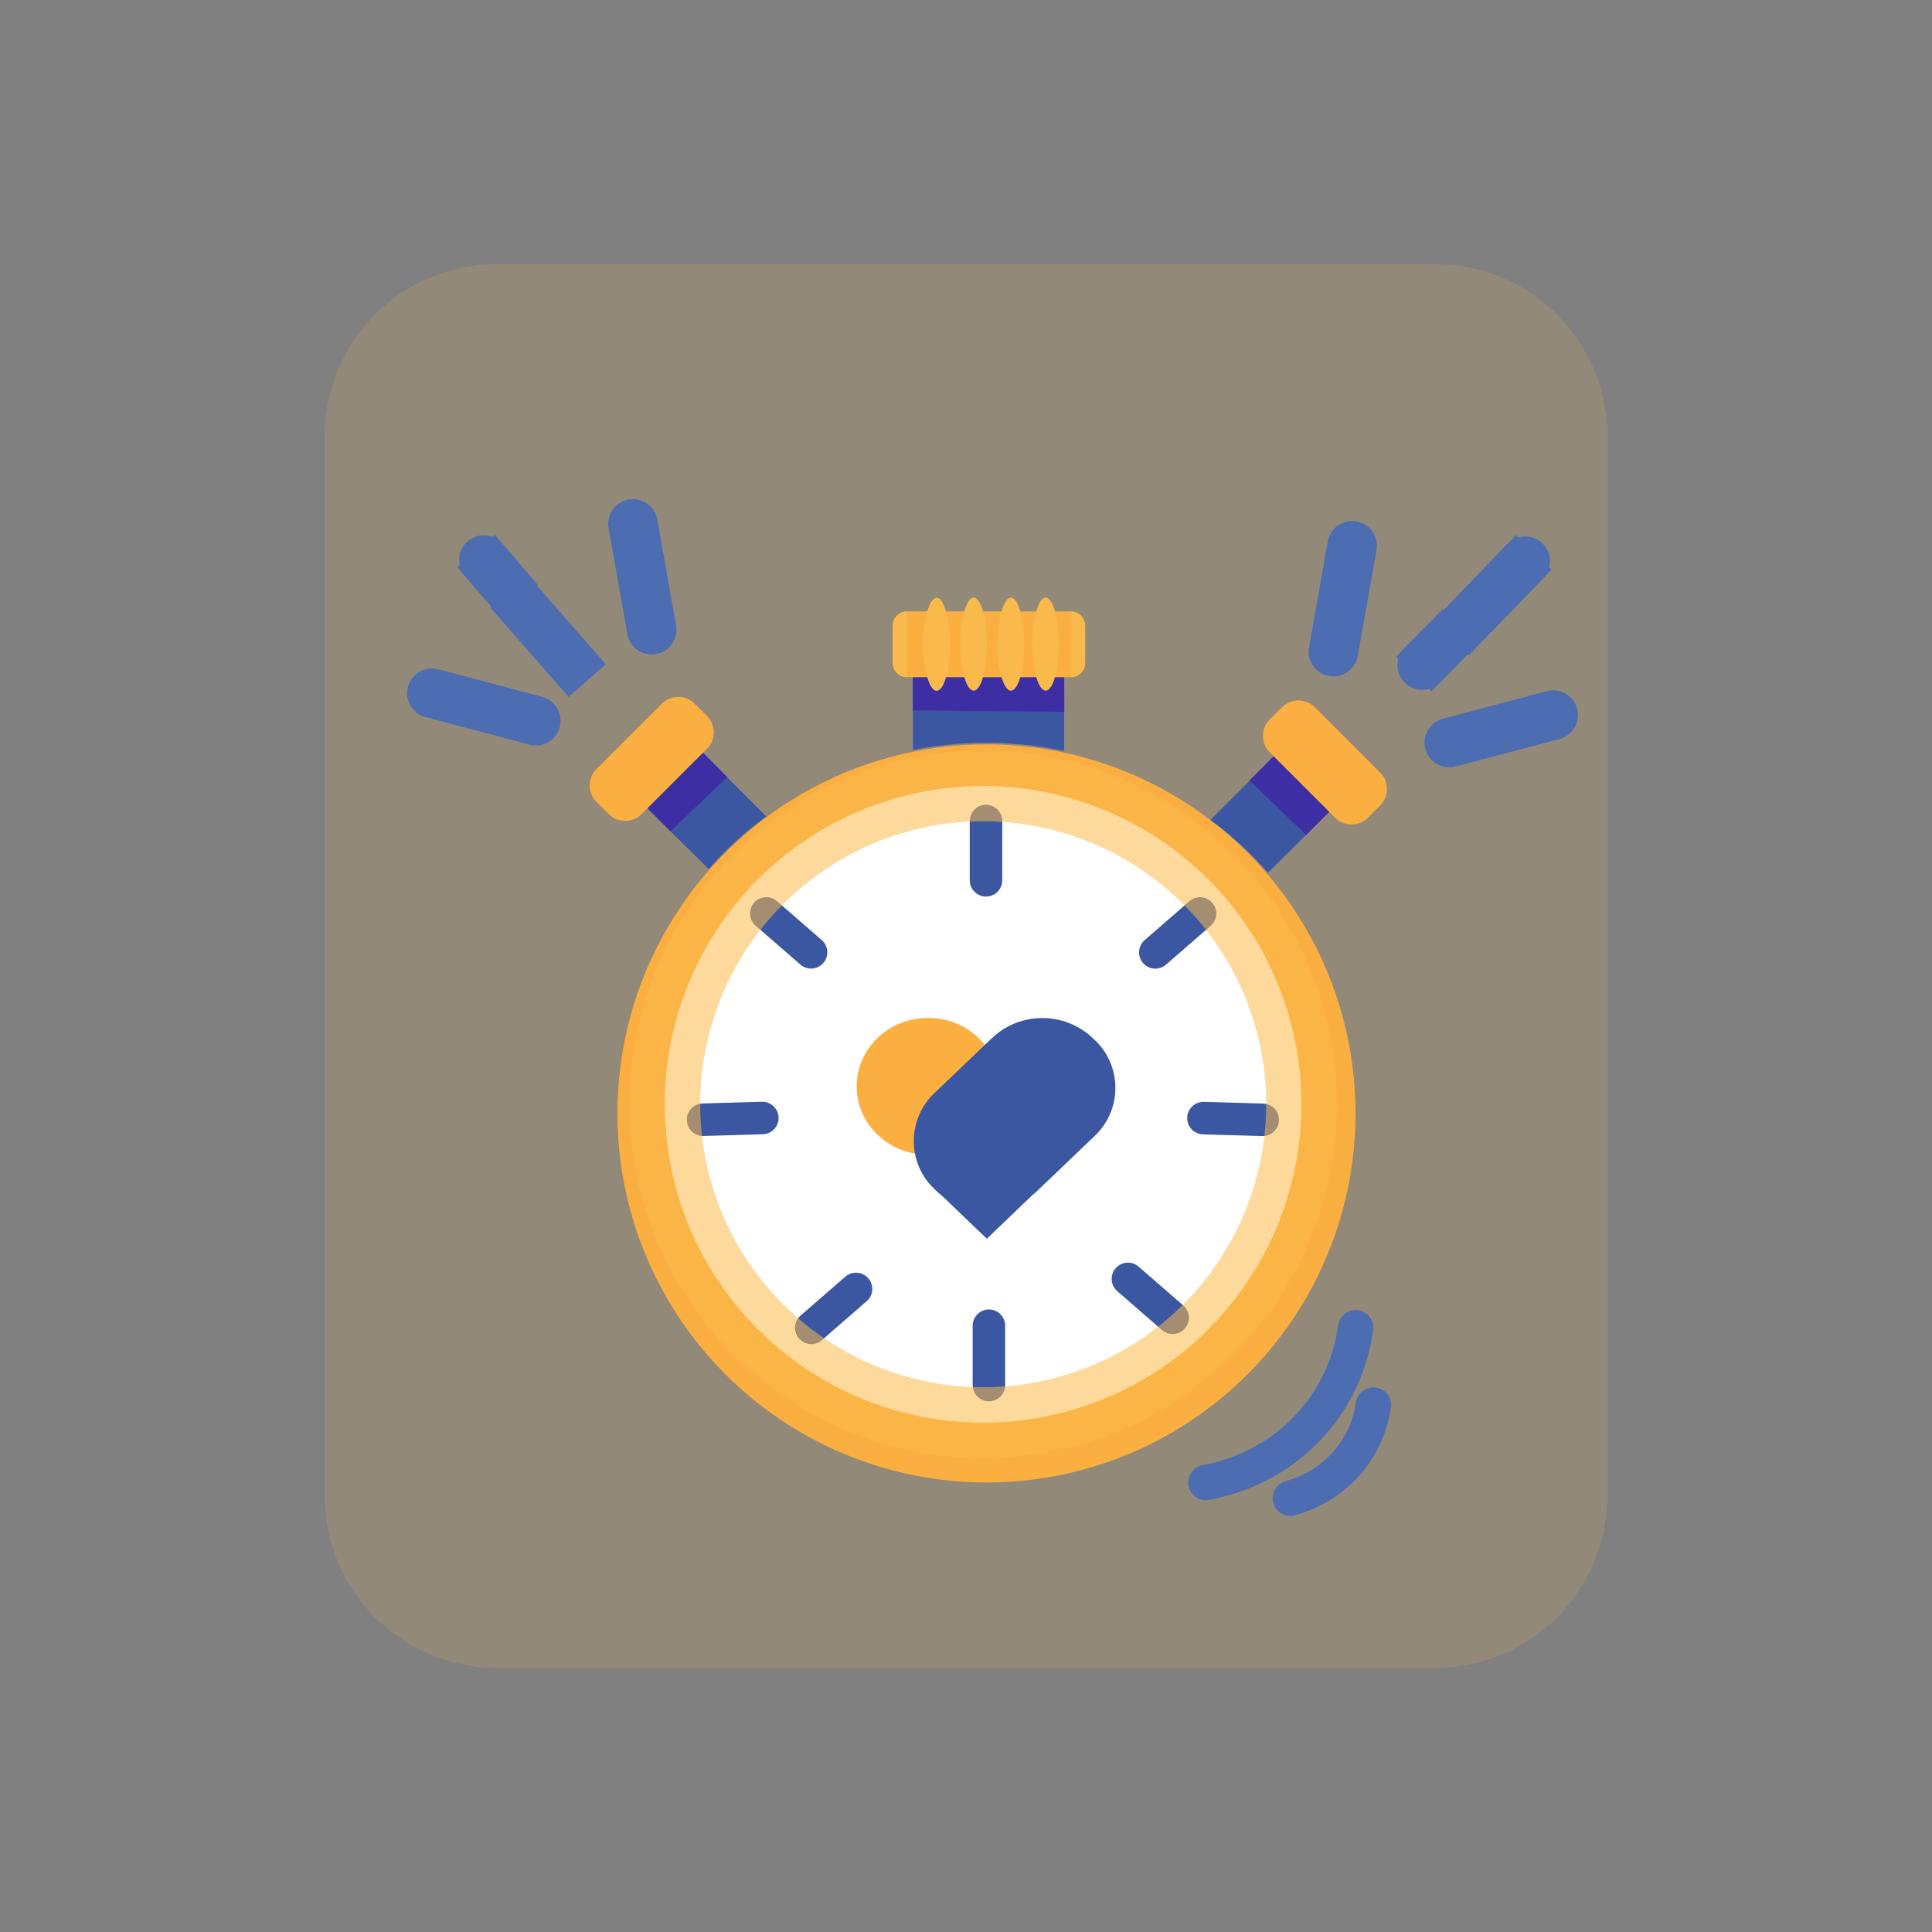 <?xml version="1.0" encoding="utf-8"?>
<!-- Generator: Adobe Illustrator 23.1.1, SVG Export Plug-In . SVG Version: 6.00 Build 0)  -->
<svg version="1.1" id="Layer_1" xmlns="http://www.w3.org/2000/svg" xmlns:xlink="http://www.w3.org/1999/xlink" x="0px" y="0px"
	 viewBox="0 0 2732 2732" style="enable-background:new 0 0 2732 2732;" xml:space="preserve">
<rect x="0" y="0" width="2732" height="2732" fill="#808080" stroke="none"/>
<style type="text/css">
	.st0{opacity:0.15;fill:#FFBD53;}
	.st1{fill:#FBAF41;}
	.st2{fill:#FFFFFF;}
	.st3{fill:#FFFFFF;stroke:#3C57A2;stroke-width:46;stroke-linecap:round;stroke-linejoin:round;stroke-miterlimit:10;}
	.st4{opacity:0.55;fill:none;stroke:#FABA4B;stroke-width:100;stroke-miterlimit:10;}
	.st5{fill:#3C57A2;}
	.st6{fill:#3D2FA3;}
	.st7{fill:#FABA4B;}
	.st8{fill:none;stroke:#4C6DB2;stroke-width:70;stroke-linecap:round;stroke-linejoin:round;stroke-miterlimit:10;}
	.st9{fill:none;stroke:#4C6DB2;stroke-width:70;stroke-linecap:round;stroke-miterlimit:10;}
	.st10{fill:none;stroke:#4C6DB2;stroke-width:70;stroke-linecap:square;stroke-miterlimit:10;}
	.st11{fill:none;stroke:#4C6DB2;stroke-width:50;stroke-linecap:round;stroke-miterlimit:10;}
	.st12{fill:none;stroke:#4C6DB2;stroke-width:50;stroke-linecap:round;stroke-linejoin:round;stroke-miterlimit:10;}
</style>
<path class="st0" d="M2029.85,2358.38H702.15c-134.21,0-243-108.8-243-243V616.63c0-134.21,108.8-243,243-243h1327.71
	c134.21,0,243,108.8,243,243v1498.75C2272.86,2249.58,2164.06,2358.38,2029.85,2358.38z"/>
<circle class="st1" cx="1394.95" cy="1574.48" r="521.88"/>
<circle class="st2" cx="1390.19" cy="1561.64" r="450.16"/>
<line class="st3" x1="1394.27" y1="1161.03" x2="1394.27" y2="1244.8"/>
<line class="st3" x1="1398.4" y1="1874.69" x2="1398.4" y2="1958.53"/>
<line class="st3" x1="1696.93" y1="1291.81" x2="1633.71" y2="1346.76"/>
<line class="st3" x1="1785.51" y1="1583.5" x2="1701.78" y2="1581.09"/>
<line class="st3" x1="1594.98" y1="1808.46" x2="1658.2" y2="1863.41"/>
<line class="st3" x1="1083.66" y1="1291.69" x2="1146.89" y2="1346.64"/>
<line class="st3" x1="994.26" y1="1583.37" x2="1077.99" y2="1580.96"/>
<line class="st3" x1="1210.44" y1="1822.68" x2="1147.22" y2="1877.63"/>
<circle class="st4" cx="1390.33" cy="1561.5" r="450.16"/>
<path class="st1" d="M1413.33,1536.17c0,53.45-45.21,96.76-100.99,96.76s-100.99-43.31-100.99-96.76
	c0-53.45,45.21-96.76,100.99-96.76S1413.33,1482.74,1413.33,1536.17"/>
<path class="st5" d="M1547.83,1470.34l-2.83-2.59c-39.91-37.59-102.2-37.59-142.11,0l-81.36,77.81
	c-31.52,29.59-38.57,76.97-17.04,114.46c1.94,3.62,4.22,7.05,6.81,10.23c0.12,0.19,0.26,0.37,0.4,0.55l1,1.26
	c2.72,3.36,5.65,6.54,8.78,9.52l2.86,2.71c2.53,2.42,5.18,4.71,7.95,6.85l63.18,60.54l64.08-61.4c2.38-1.88,4.76-3.88,6.9-6
	l81.38-77.82c37.59-35.34,39.42-94.47,4.08-132.06C1550.59,1473.02,1549.23,1471.66,1547.83,1470.34"/>
<path class="st5" d="M1504.92,1062.03c-29.61-6.32-67.14-11.68-110.66-11.66c-40.2,0.02-75.16,4.62-103.28,10.23
	c0-34.35,0-68.7,0-103.04h213.94C1504.92,992.39,1504.92,1027.21,1504.92,1062.03z"/>
<path class="st6" d="M1504.92,1006.5c-71.35-0.64-142.7-1.29-214.04-1.93c-0.01-15.67-0.02-31.34-0.03-47h213.94
	C1504.83,973.87,1504.87,990.18,1504.92,1006.5z"/>
<path class="st1" d="M1514.23,957.56h-231.57c-11.16,0-20.2-9.04-20.2-20.2v-52.56c0-11.16,9.04-20.2,20.2-20.2h231.57
	c11.16,0,20.2,9.04,20.2,20.2v52.56C1534.43,948.52,1525.39,957.56,1514.23,957.56z"/>
<path class="st7" d="M1282.66,957.56c-11.16,0-20.2-9.04-20.2-20.2v-52.56c0-11.16,9.04-20.2,20.2-20.2
	C1282.66,895.59,1282.66,926.58,1282.66,957.56z"/>
<ellipse class="st7" cx="1324.51" cy="911.14" rx="18.75" ry="65.73"/>
<ellipse class="st7" cx="1376.84" cy="910.92" rx="18.75" ry="65.73"/>
<ellipse class="st7" cx="1429.52" cy="910.92" rx="18.75" ry="65.73"/>
<ellipse class="st7" cx="1478.62" cy="910.92" rx="18.75" ry="65.73"/>
<path class="st7" d="M1514.31,957.67c11.16,0,20.2-9.04,20.2-20.2v-52.56c0-11.16-9.04-20.2-20.2-20.2
	C1514.31,895.7,1514.31,926.69,1514.31,957.67z"/>
<path class="st5" d="M916.36,1143.98l78.42-78.42c29.58,29.62,59.16,59.25,88.75,88.87c-14.01,10.13-29.18,22.25-44.74,36.65
	c-14.06,13.01-26.22,25.82-36.65,37.84C973.55,1200.61,944.96,1172.3,916.36,1143.98z"/>
<path class="st6" d="M912.65,1139.64l78.42-78.42c12.42,12.51,24.83,25.01,37.25,37.52c-26.73,25.62-53.47,51.24-80.2,76.87
	C936.3,1163.63,924.48,1151.63,912.65,1139.64z"/>
<path class="st1" d="M907.34,1151.19l92.26-92.26c12.86-12.86,12.86-33.71,0-46.56l-17.21-17.21c-12.86-12.86-33.71-12.86-46.56,0
	l-92.26,92.26c-12.86,12.86-12.86,33.71,0,46.56l17.21,17.21C873.64,1164.04,894.48,1164.04,907.34,1151.19z"/>
<path class="st5" d="M1878.8,1149.02l-78.42-78.42c-29.58,29.62-59.16,59.25-88.75,88.87c14.01,10.13,29.18,22.25,44.74,36.65
	c14.06,13.01,26.22,25.82,36.65,37.84C1821.62,1205.65,1850.21,1177.33,1878.8,1149.02z"/>
<path class="st6" d="M1882.52,1144.68l-78.42-78.42c-12.42,12.51-24.83,25.01-37.25,37.52c26.73,25.62,53.47,51.24,80.2,76.87
	C1858.87,1168.66,1870.69,1156.67,1882.52,1144.68z"/>
<path class="st1" d="M1887.83,1156.22l-92.26-92.26c-12.86-12.86-12.86-33.71,0-46.56l17.21-17.21c12.86-12.86,33.71-12.86,46.56,0
	l92.26,92.26c12.86,12.86,12.86,33.71,0,46.56l-17.21,17.21C1921.53,1169.08,1900.69,1169.08,1887.83,1156.22z"/>
<line class="st8" x1="921.57" y1="890.54" x2="895.04" y2="740.82"/>
<line class="st8" x1="757.7" y1="1019.19" x2="610.72" y2="980.22"/>
<line class="st8" x1="1885.52" y1="921.46" x2="1912.06" y2="771.74"/>
<line class="st8" x1="2049.4" y1="1050.11" x2="2196.38" y2="1011.14"/>
<line class="st9" x1="2088.67" y1="864.15" x2="2156.9" y2="793.55"/>
<line class="st10" x1="2076.47" y1="876.79" x2="2144.69" y2="806.19"/>
<g>
	<line class="st9" x1="2035.93" y1="915.7" x2="2011.18" y2="940.62"/>
	<line class="st10" x1="2040.36" y1="911.23" x2="2023.77" y2="928.1"/>
</g>
<line class="st10" x1="742.58" y1="862.27" x2="807.32" y2="936.08"/>
<g>
	<line class="st9" x1="707.13" y1="818.67" x2="684.33" y2="791.96"/>
	<line class="st10" x1="711.22" y1="823.46" x2="695.78" y2="805.53"/>
</g>
<path class="st11" d="M1705.24,2096.37c26.8-4.97,71.58-17.31,115.13-51.17c29.06-22.59,46.59-46.23,54.49-57.8
	c29.78-43.66,38.91-86.37,42.17-109.92"/>
<path class="st12" d="M1824.64,2118.63c14.39-3.99,57.5-17.96,88.6-60.65c20.29-27.84,26.62-55.76,28.9-71.07"/>
</svg>
